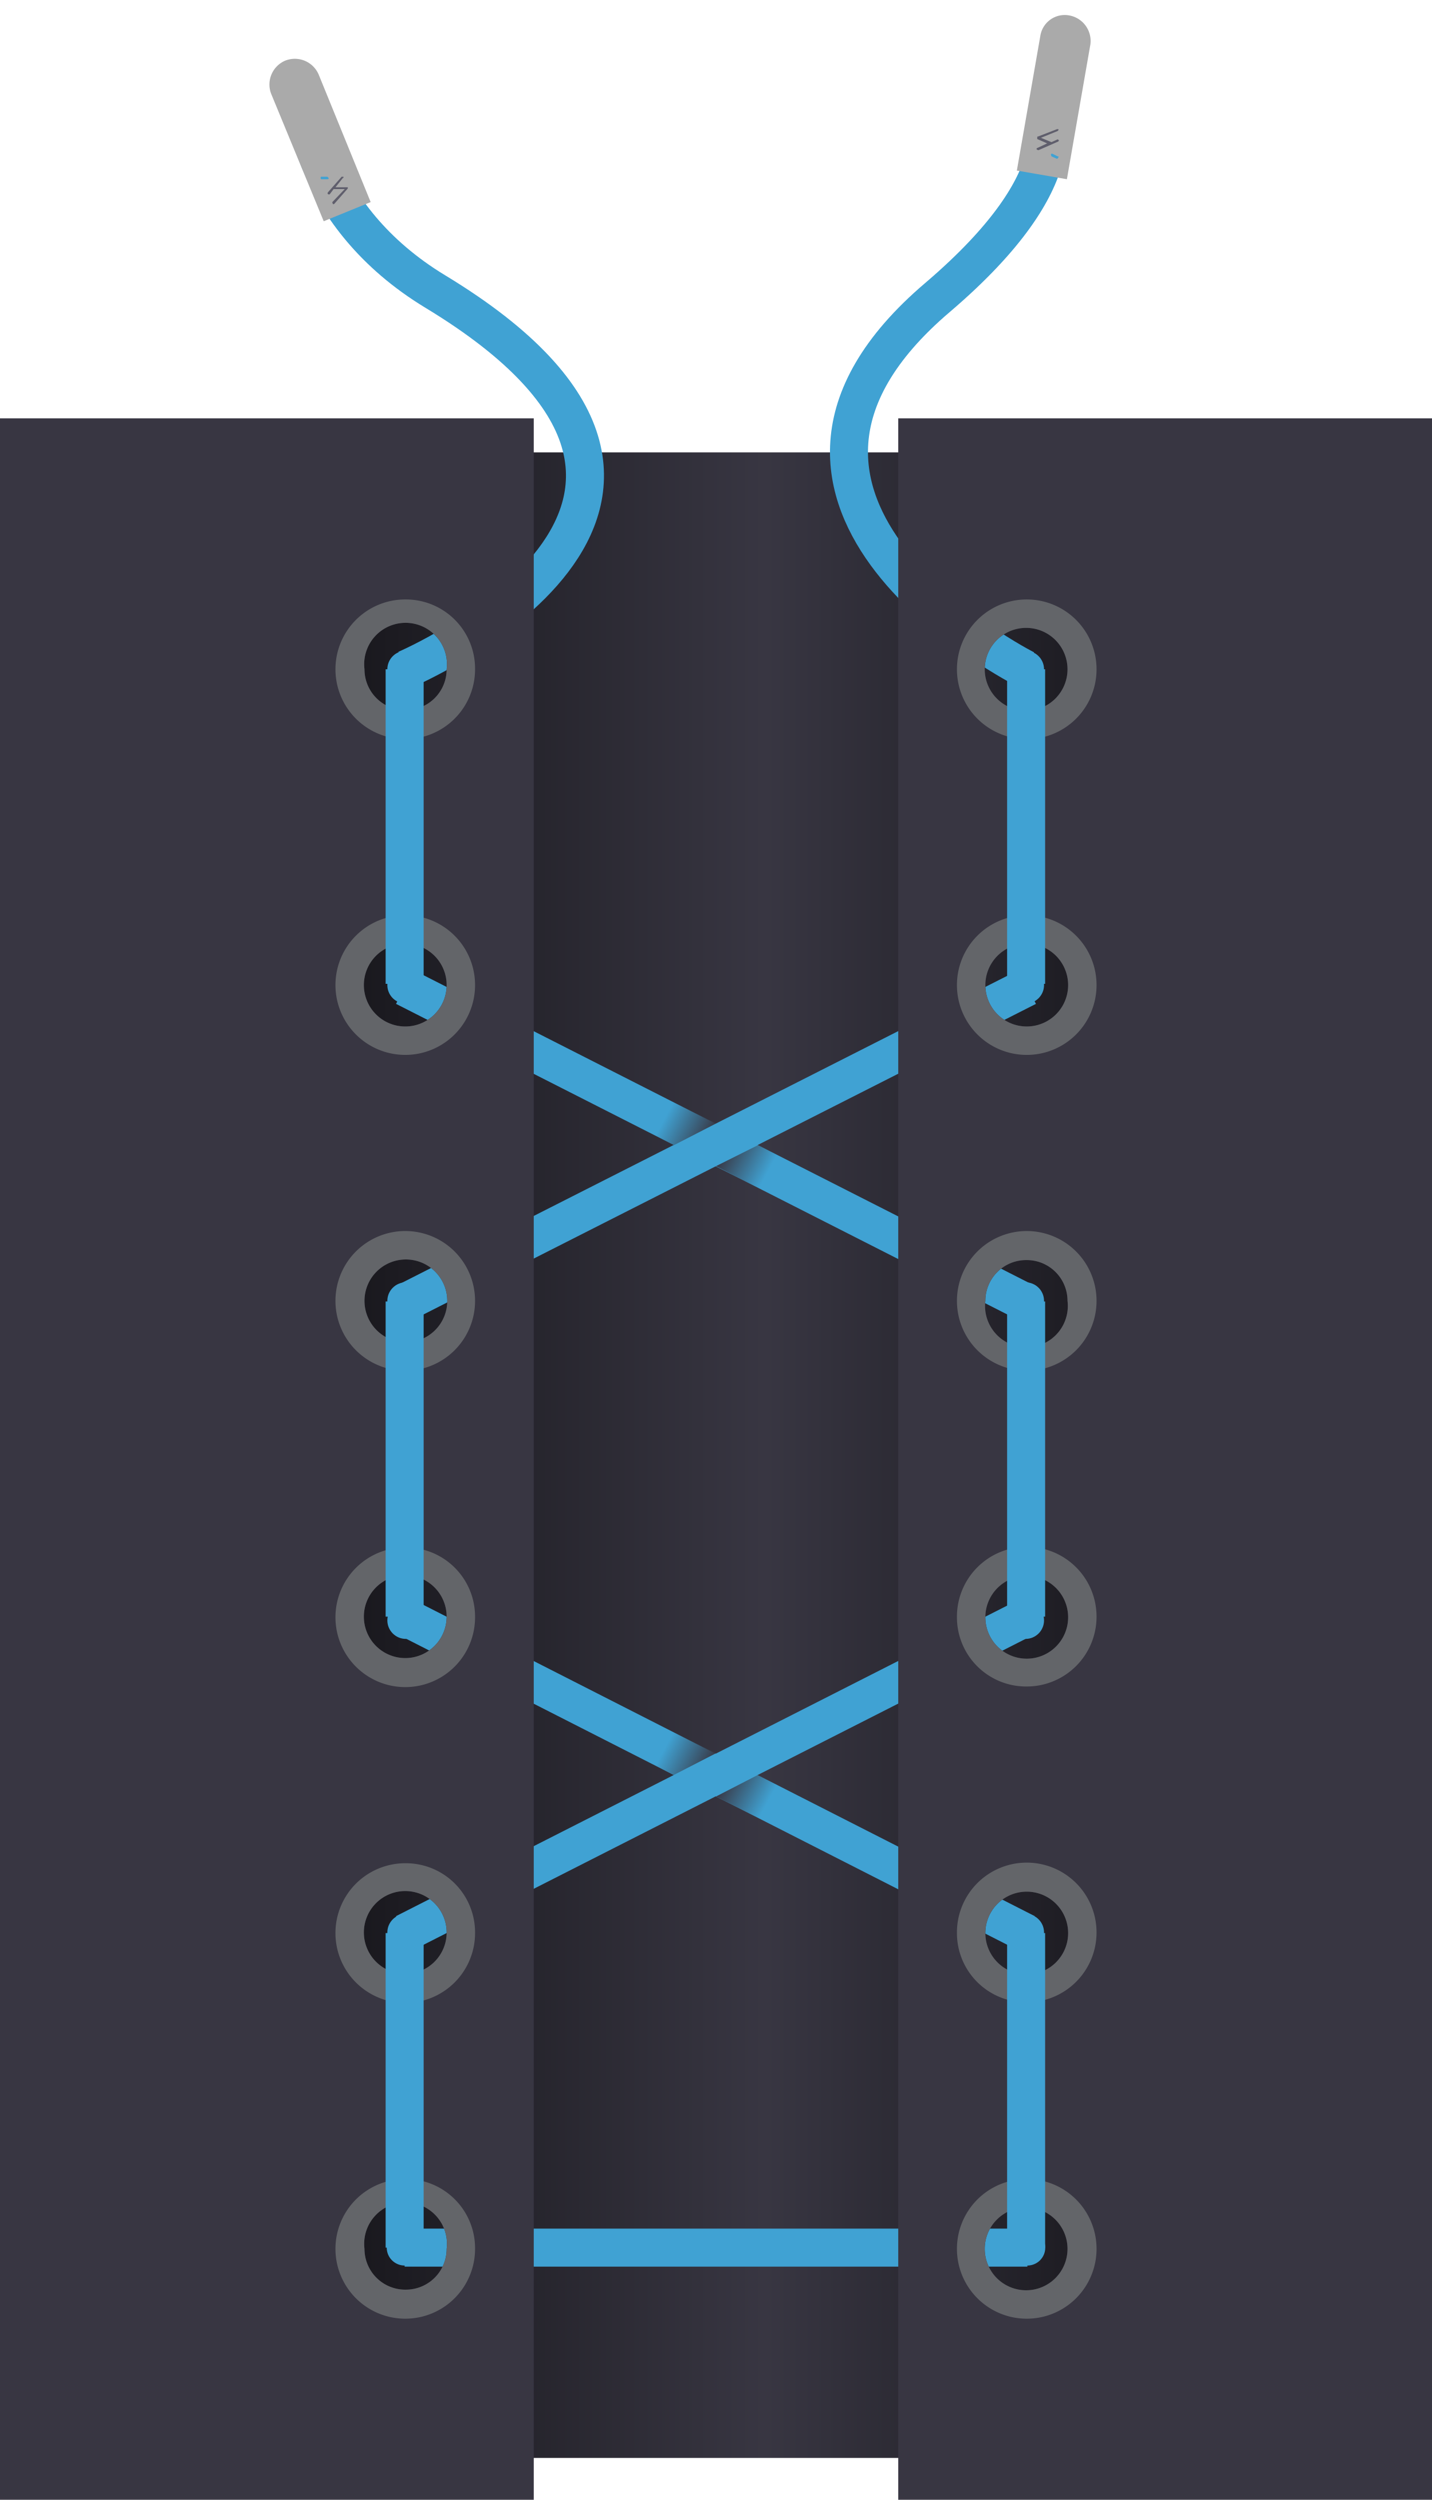 <svg xmlns="http://www.w3.org/2000/svg" xmlns:xlink="http://www.w3.org/1999/xlink" viewBox="0 0 231.8 404.5"><defs><linearGradient id="a" x1="2.9" y1="235.44" x2="231.16" y2="235.44" gradientUnits="userSpaceOnUse"><stop offset="0"/><stop offset="0.53" stop-color="#383642"/><stop offset="1"/></linearGradient><linearGradient id="b" x1="134.34" y1="63.76" x2="172.64" y2="63.76" gradientUnits="userSpaceOnUse"><stop offset="0" stop-color="#40a2d3"/><stop offset="1" stop-color="#40a2d3"/></linearGradient><linearGradient id="c" x1="46.15" y1="63.6" x2="97.74" y2="63.6" xlink:href="#b"/><linearGradient id="d" x1="64.11" y1="287.2" x2="167.7" y2="287.2" xlink:href="#b"/><linearGradient id="e" x1="64.11" y1="287.2" x2="167.54" y2="287.2" xlink:href="#b"/><linearGradient id="f" x1="64.11" y1="185.22" x2="167.7" y2="185.22" xlink:href="#b"/><linearGradient id="g" x1="64.11" y1="185.22" x2="167.54" y2="185.22" xlink:href="#b"/><linearGradient id="h" x1="65.5" y1="363.72" x2="166.31" y2="363.72" xlink:href="#b"/><linearGradient id="i" x1="62.43" y1="338.24" x2="68.58" y2="338.24" xlink:href="#b"/><linearGradient id="j" x1="163.07" y1="338.24" x2="169.22" y2="338.24" xlink:href="#b"/><linearGradient id="k" x1="62.43" y1="236.08" x2="68.58" y2="236.08" xlink:href="#b"/><linearGradient id="l" x1="163.07" y1="236.08" x2="169.22" y2="236.08" xlink:href="#b"/><linearGradient id="m" x1="62.43" y1="133.75" x2="68.58" y2="133.75" xlink:href="#b"/><linearGradient id="n" x1="163.07" y1="133.75" x2="169.22" y2="133.75" xlink:href="#b"/><linearGradient id="o" x1="117.18" y1="287.73" x2="124.32" y2="291.51" gradientUnits="userSpaceOnUse"><stop offset="0" stop-color="#383642"/><stop offset="1" stop-color="#383642" stop-opacity="0"/></linearGradient><linearGradient id="p" x1="-10793.13" y1="-4011.82" x2="-10785.99" y2="-4008.04" gradientTransform="translate(-10678.5 -3725.1) rotate(180)" xlink:href="#o"/><linearGradient id="q" x1="117.18" y1="185.81" x2="124.32" y2="189.59" xlink:href="#o"/><linearGradient id="r" x1="-10793.13" y1="-3909.89" x2="-10785.99" y2="-3906.11" gradientTransform="translate(-10678.5 -3725.1) rotate(180)" xlink:href="#o"/><linearGradient id="s" x1="-317.42" y1="551.62" x2="-316.82" y2="551.62" gradientTransform="translate(-426.4 -390) rotate(-78.7)" xlink:href="#b"/><linearGradient id="t" x1="-288.31" y1="649.42" x2="-287.7" y2="649.42" gradientTransform="matrix(-0.59, 0.81, -0.81, -0.59, 523.71, 641.77)" xlink:href="#b"/></defs><title>style--Artboard 1 copy 19</title><rect x="6.2" y="73.2" width="219.5" height="324.53" style="fill:url(#a)"/><path d="M166,108.3s-53.4-26.9-14.2-60.2c23.2-19.8,17-30,17-30" style="fill:none;stroke-miterlimit:10;stroke-width:6.152px;stroke:url(#b)"/><path d="M65.7,108.3s61.9-26.5,4.8-61.1c-20.5-12.4-21.3-31-21.3-31" style="fill:none;stroke-miterlimit:10;stroke-width:6.152px;stroke:url(#c)"/><line x1="65.5" y1="312.8" x2="166.3" y2="261.6" style="fill:none;stroke-miterlimit:10;stroke-width:6.152px;stroke:url(#d)"/><line x1="65.5" y1="261.6" x2="166.1" y2="312.8" style="fill:none;stroke-miterlimit:10;stroke-width:6.152px;stroke:url(#e)"/><line x1="65.5" y1="210.8" x2="166.3" y2="159.7" style="fill:none;stroke-miterlimit:10;stroke-width:6.152px;stroke:url(#f)"/><line x1="65.5" y1="159.7" x2="166.1" y2="210.8" style="fill:none;stroke-miterlimit:10;stroke-width:6.152px;stroke:url(#g)"/><line x1="65.5" y1="363.7" x2="166.3" y2="363.7" style="fill:none;stroke-miterlimit:10;stroke-width:6.152px;stroke:url(#h)"/><path d="M0,67.7V404.5H86.4V67.7ZM65.7,370.5a6.6,6.6,0,0,1-6.7-6.6,6.7,6.7,0,1,1,13.3,0A6.6,6.6,0,0,1,65.7,370.5Zm0-51.1a6.7,6.7,0,1,1,6.6-6.6A6.7,6.7,0,0,1,65.7,319.4Zm0-51.1a6.7,6.7,0,1,1,6.6-6.7A6.7,6.7,0,0,1,65.7,268.3Zm0-51.1a6.7,6.7,0,0,1-6.7-6.7,6.7,6.7,0,1,1,6.7,6.7Zm0-51.1a6.7,6.7,0,1,1,6.6-6.7A6.7,6.7,0,0,1,65.7,166.1Zm0-51.2a6.6,6.6,0,0,1-6.7-6.6,6.7,6.7,0,1,1,13.3,0A6.6,6.6,0,0,1,65.7,114.9Z" style="fill:#383642"/><path d="M65.7,352.6a11.3,11.3,0,1,0,11.2,11.3A11.2,11.2,0,0,0,65.7,352.6Zm0,17.9a6.6,6.6,0,0,1-6.7-6.6,6.7,6.7,0,1,1,13.3,0A6.6,6.6,0,0,1,65.7,370.5Z" style="fill:#636569"/><path d="M65.7,301.5a11.3,11.3,0,1,0,11.2,11.3A11.2,11.2,0,0,0,65.7,301.5Zm0,17.9a6.7,6.7,0,1,1,6.6-6.6A6.7,6.7,0,0,1,65.7,319.4Z" style="fill:#636569"/><path d="M65.7,250.4a11.3,11.3,0,1,0,11.2,11.2A11.2,11.2,0,0,0,65.7,250.4Zm0,17.9a6.7,6.7,0,1,1,6.6-6.7A6.7,6.7,0,0,1,65.7,268.3Z" style="fill:#636569"/><path d="M65.7,199.2a11.3,11.3,0,1,0,11.2,11.3A11.3,11.3,0,0,0,65.7,199.2Zm0,18a6.7,6.7,0,0,1-6.7-6.7,6.7,6.7,0,1,1,6.7,6.7Z" style="fill:#636569"/><path d="M65.7,148.1a11.3,11.3,0,1,0,11.2,11.3A11.3,11.3,0,0,0,65.7,148.1Zm0,18a6.7,6.7,0,1,1,6.6-6.7A6.7,6.7,0,0,1,65.7,166.1Z" style="fill:#636569"/><path d="M65.7,97a11.3,11.3,0,1,0,11.2,11.3A11.2,11.2,0,0,0,65.7,97Zm0,17.9a6.6,6.6,0,0,1-6.7-6.6,6.7,6.7,0,1,1,13.3,0A6.6,6.6,0,0,1,65.7,114.9Z" style="fill:#636569"/><path d="M231.8,404.5V67.7H145.4V404.5ZM166.1,101.6a6.7,6.7,0,0,1,6.7,6.7,6.7,6.7,0,1,1-6.7-6.7Zm0,51.1a6.7,6.7,0,1,1-6.6,6.7A6.7,6.7,0,0,1,166.1,152.7Zm0,51.2a6.6,6.6,0,0,1,6.7,6.6,6.7,6.7,0,1,1-13.3,0A6.6,6.6,0,0,1,166.1,203.9Zm0,51.1a6.7,6.7,0,1,1-6.6,6.6A6.7,6.7,0,0,1,166.1,255Zm0,51.1a6.7,6.7,0,1,1-6.6,6.7A6.7,6.7,0,0,1,166.1,306.1Zm0,51.1a6.7,6.7,0,0,1,6.7,6.7,6.7,6.7,0,1,1-6.7-6.7Z" style="fill:#383642"/><path d="M166.1,119.6a11.3,11.3,0,1,0-11.2-11.3A11.3,11.3,0,0,0,166.1,119.6Zm0-18a6.7,6.7,0,0,1,6.7,6.7,6.7,6.7,0,1,1-6.7-6.7Z" style="fill:#636569"/><path d="M166.1,170.7a11.3,11.3,0,1,0-11.2-11.3A11.3,11.3,0,0,0,166.1,170.7Zm0-18a6.7,6.7,0,1,1-6.6,6.7A6.7,6.7,0,0,1,166.1,152.7Z" style="fill:#636569"/><path d="M166.1,221.8a11.3,11.3,0,1,0-11.2-11.3A11.3,11.3,0,0,0,166.1,221.8Zm0-17.9a6.6,6.6,0,0,1,6.7,6.6,6.7,6.7,0,1,1-13.3,0A6.6,6.6,0,0,1,166.1,203.9Z" style="fill:#636569"/><path d="M166.1,272.9a11.3,11.3,0,1,0-11.2-11.3A11.2,11.2,0,0,0,166.1,272.9Zm0-17.9a6.7,6.7,0,1,1-6.6,6.6A6.7,6.7,0,0,1,166.1,255Z" style="fill:#636569"/><path d="M166.1,324a11.3,11.3,0,1,0-11.2-11.2A11.2,11.2,0,0,0,166.1,324Zm0-17.9a6.7,6.7,0,1,1-6.6,6.7A6.7,6.7,0,0,1,166.1,306.1Z" style="fill:#636569"/><path d="M166.1,375.2a11.3,11.3,0,1,0-11.2-11.3A11.3,11.3,0,0,0,166.1,375.2Zm0-18a6.7,6.7,0,0,1,6.7,6.7,6.7,6.7,0,1,1-6.7-6.7Z" style="fill:#636569"/><circle cx="166.3" cy="363.7" r="2.9" style="fill:#40a2d3"/><circle cx="65.5" cy="363.7" r="2.9" style="fill:#40a2d3"/><line x1="65.5" y1="363.7" x2="65.5" y2="312.8" style="fill:none;stroke-miterlimit:10;stroke-width:6.152px;stroke:url(#i)"/><line x1="166.1" y1="363.7" x2="166.1" y2="312.8" style="fill:none;stroke-miterlimit:10;stroke-width:6.152px;stroke:url(#j)"/><line x1="65.5" y1="261.6" x2="65.5" y2="210.6" style="fill:none;stroke-miterlimit:10;stroke-width:6.152px;stroke:url(#k)"/><line x1="166.1" y1="261.6" x2="166.1" y2="210.6" style="fill:none;stroke-miterlimit:10;stroke-width:6.152px;stroke:url(#l)"/><line x1="65.5" y1="159.2" x2="65.5" y2="108.3" style="fill:none;stroke-miterlimit:10;stroke-width:6.152px;stroke:url(#m)"/><line x1="166.1" y1="159.2" x2="166.1" y2="108.3" style="fill:none;stroke-miterlimit:10;stroke-width:6.152px;stroke:url(#n)"/><circle cx="65.7" cy="312.7" r="3" style="fill:#40a2d3"/><circle cx="166" cy="312.7" r="3" style="fill:#40a2d3"/><circle cx="65.7" cy="262.2" r="3" style="fill:#40a2d3"/><circle cx="166" cy="262.2" r="3" style="fill:#40a2d3"/><circle cx="65.7" cy="210.5" r="3" style="fill:#40a2d3"/><circle cx="166" cy="210.5" r="3" style="fill:#40a2d3"/><circle cx="65.7" cy="159.4" r="3" style="fill:#40a2d3"/><circle cx="166" cy="159.4" r="3" style="fill:#40a2d3"/><circle cx="65.7" cy="108.3" r="3" style="fill:#40a2d3"/><circle cx="166" cy="108.3" r="3" style="fill:#40a2d3"/><path d="M46.2,9.8a4.2,4.2,0,0,0-2.3,5.4l8.5,20.6L60,32.7,51.6,12.1A4.2,4.2,0,0,0,46.2,9.8Z" style="fill:#aaa"/><path d="M173.1,2.5a4.2,4.2,0,0,1,3.4,4.7L172.7,29l-8.1-1.4,3.8-21.8A4,4,0,0,1,173.1,2.5Z" style="fill:#aaa"/><polygon points="115.9 290.7 122.7 287.2 129.9 290.8 124.4 295 115.9 290.7" style="fill:url(#o)"/><polygon points="115.9 283.7 109.1 287.2 101.9 283.6 107.3 279.4 115.9 283.7" style="fill:url(#p)"/><polygon points="115.9 188.7 122.7 185.3 129.9 188.9 124.4 193.1 115.9 188.7" style="fill:url(#q)"/><polygon points="115.9 181.8 109.1 185.3 101.9 181.7 107.3 177.4 115.9 181.8" style="fill:url(#r)"/><path d="M55.3,28.6l-2.2,2.5c-.1.1-.1.3,0,.3a.2.2,0,0,0,.3,0l.6-.8h1.8l-2,2.1a.4.4,0,0,0,.1.3c0,.1.2,0,.2,0l2.2-2.5v-.2h-2l1.2-1.5c.1,0,.1,0,.1-.2h-.4Z" style="fill:#5f5e6c"/><path d="M53.2,28.8h0c0,.1,0,.2-.2.2h-.9c-.1,0-.2,0-.2-.2s0-.2.2-.2H53Z" style="fill:url(#s)"/><path d="M168.1,24.3l3.2-1.4a.3.3,0,0,0,.1-.2c-.1-.1-.2-.2-.3-.1l-.9.4h0l-1.7-.7,2.7-1.1c.1-.1.2-.2.1-.3h-.2L168,22.1c-.1,0-.1,0-.1.2h0v.2l1.6.7-1.7.8v.2h0C167.9,24.2,168,24.3,168.1,24.3Z" style="fill:#5f5e6c"/><path d="M170.1,25h0c.1-.1.1-.2.3-.1l.8.4c.2,0,.2.1.1.2s-.1.2-.2.2l-.9-.4Z" style="fill:url(#t)"/></svg>